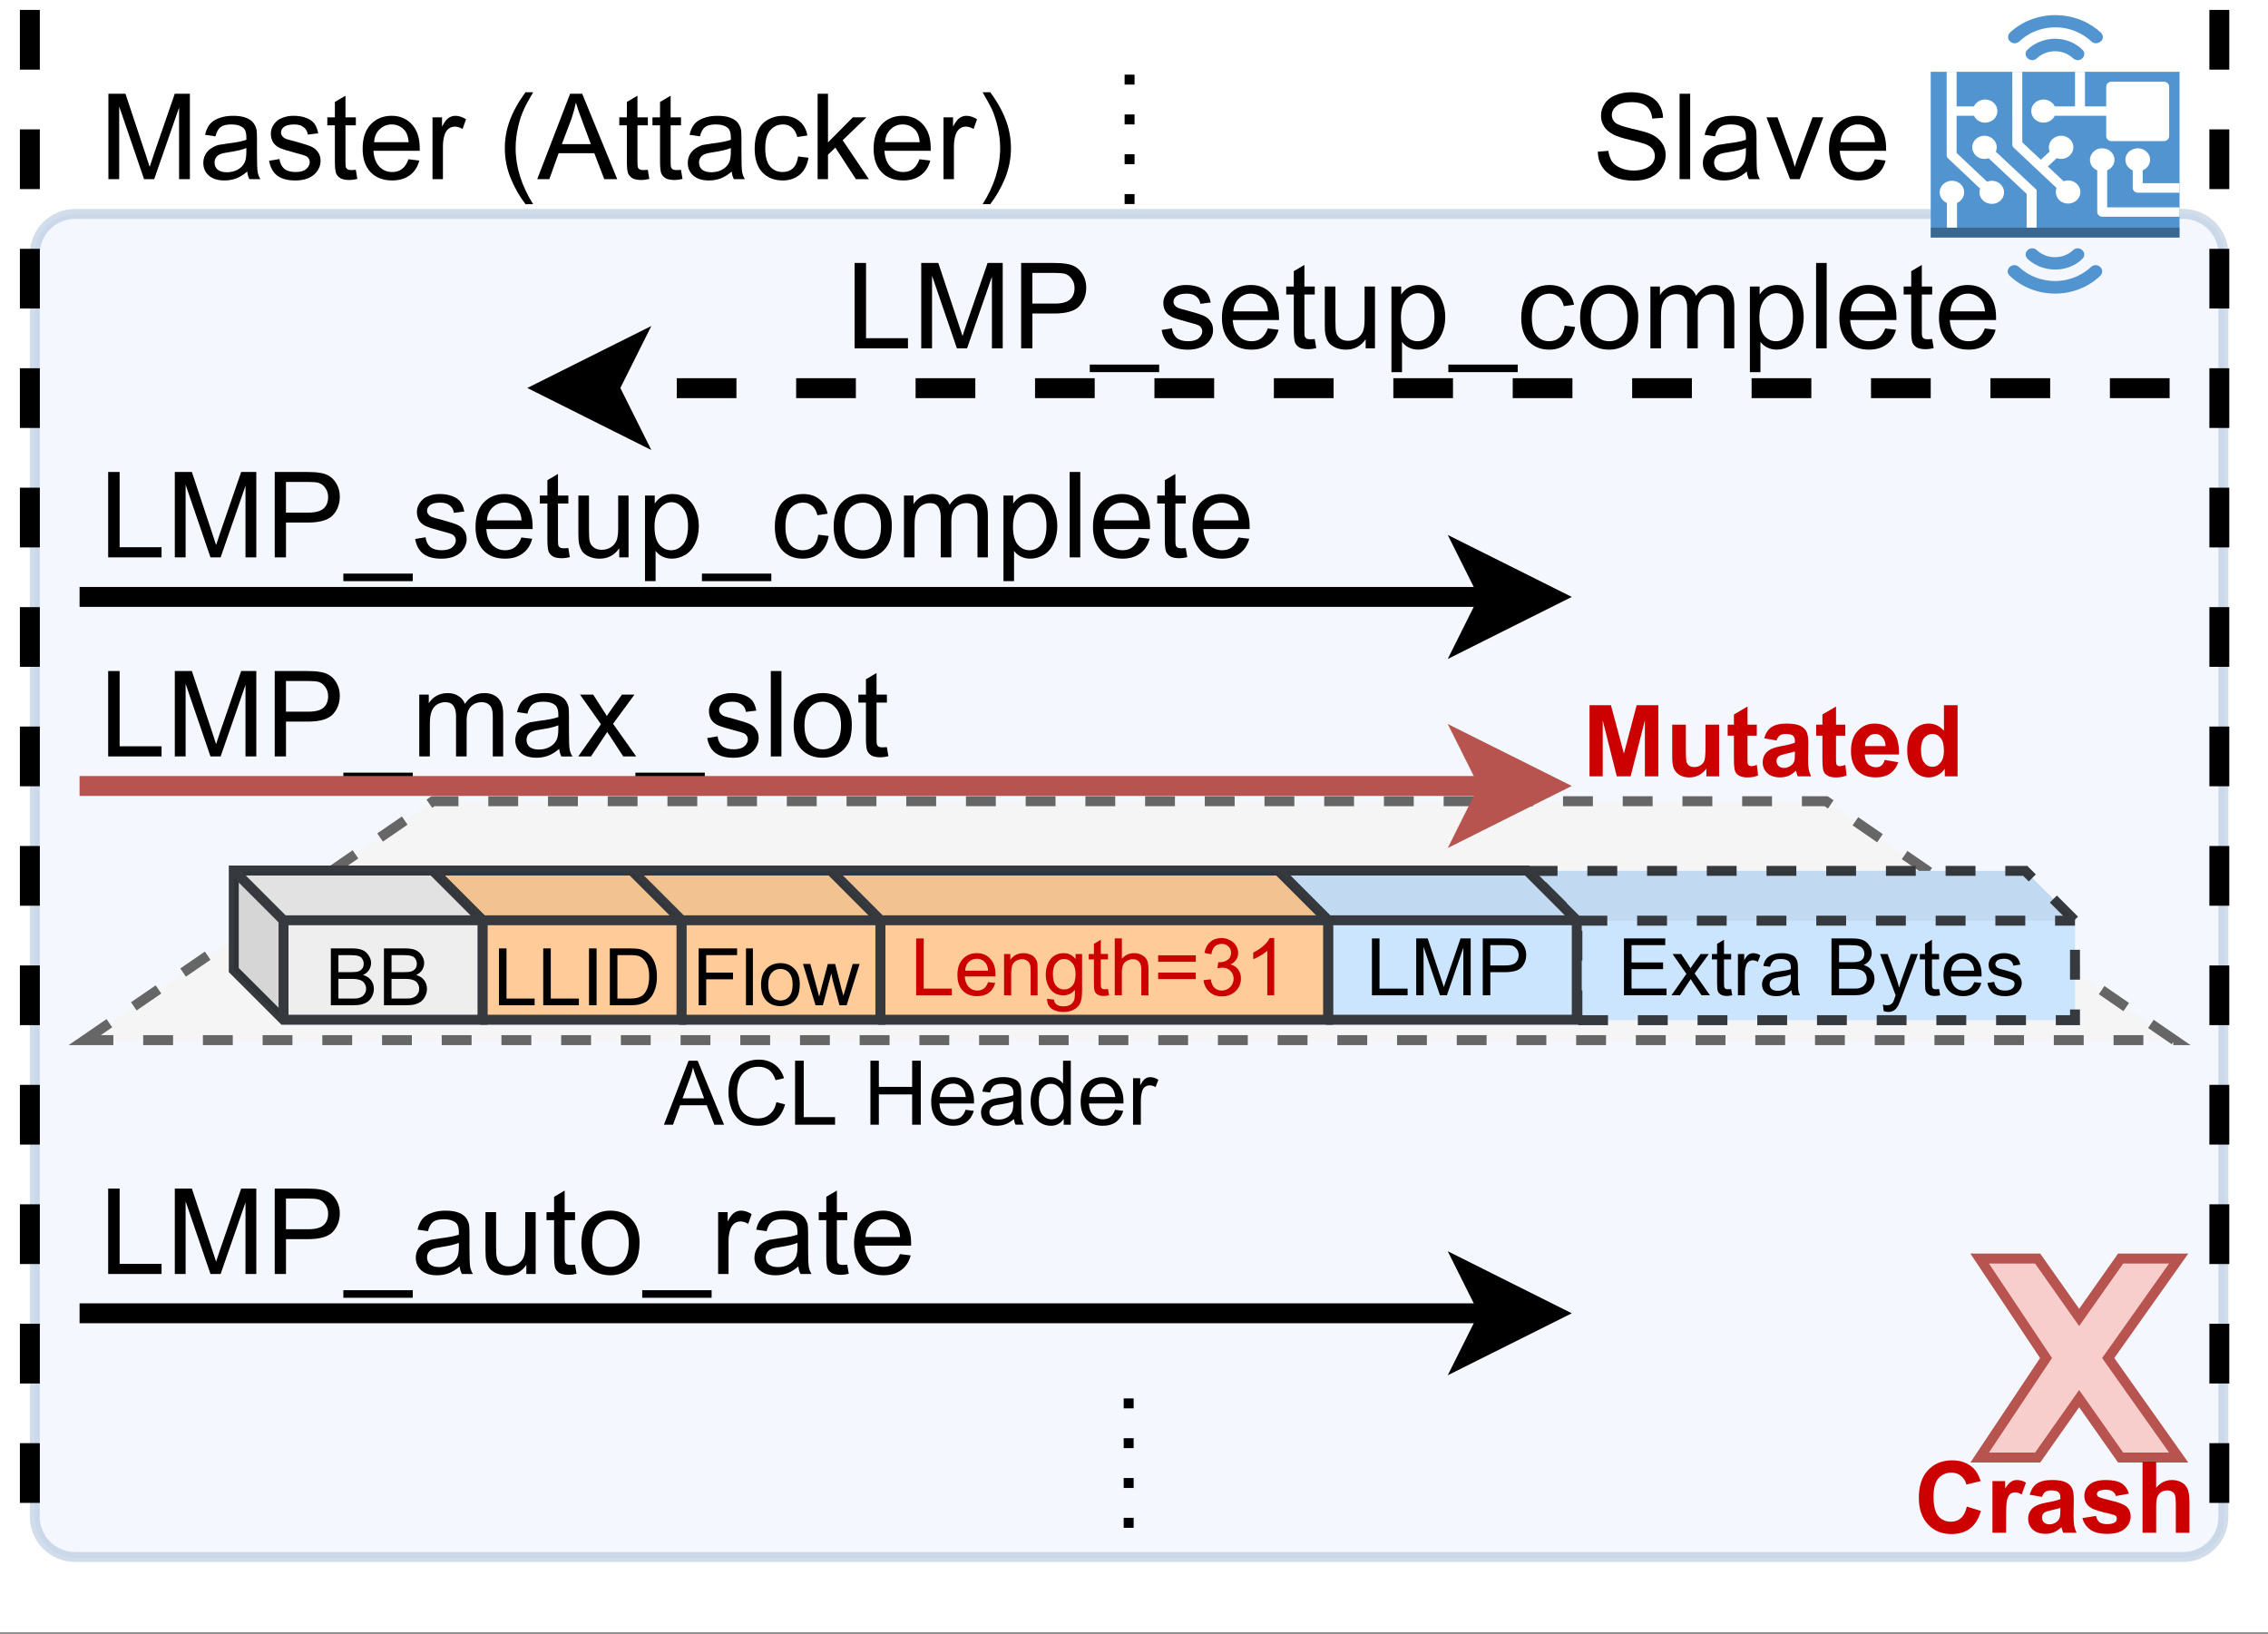 <svg height="118.08pt" viewBox="0 0 163.92 118.08" width="163.92pt" xmlns="http://www.w3.org/2000/svg" xmlns:xlink="http://www.w3.org/1999/xlink"><rect x="0" y="0" width="163.92" height="118.08" fill="#808080" stroke="none"/><clipPath id="a"><path d="m0 0h163.922v117.965h-163.922zm0 0"/></clipPath><clipPath id="b"><path d="m0 11h163.922v105.527h-163.922zm0 0"/></clipPath><clipPath id="c"><path d="m132 80h31.922v36h-31.922zm0 0"/></clipPath><clipPath id="d"><path d="m85 71h48v45.527h-48zm0 0"/></clipPath><symbol id="e" overflow="visible"><path d="m.641 0v-6.172h1.234l1.453 4.375c.133.406.234.711.297.906.07-.219.18-.547.328-.984l1.484-4.297h1.094v6.172h-.781v-5.172l-1.797 5.172h-.734l-1.797-5.25v5.25zm0 0"/></symbol><symbol id="f" overflow="visible"><path d="m3.484-.547c-.281.242-.555.406-.812.5-.262.094-.539.141-.828.141-.492 0-.871-.117-1.141-.359-.262-.238-.391-.539-.391-.906 0-.219.047-.414.141-.594.102-.188.234-.332.391-.438.164-.113.348-.203.547-.266.156-.031.383-.066.688-.109.602-.07 1.051-.16 1.344-.266 0-.102 0-.164 0-.188 0-.312-.07-.531-.203-.656-.199-.176-.492-.266-.875-.266-.355 0-.617.062-.781.188-.168.125-.293.352-.375.672l-.75-.109c.07-.312.18-.562.328-.75.156-.195.379-.348.672-.453.289-.113.629-.172 1.016-.172.383 0 .695.047.938.141.238.094.41.211.516.344.113.137.195.309.25.516.02.125.031.355.031.688v1.016c0 .711.016 1.156.047 1.344s.098.367.203.531h-.797c-.086-.156-.137-.336-.156-.547zm-.062-1.703c-.273.117-.684.215-1.234.297-.312.043-.539.094-.672.156-.125.055-.227.137-.297.25-.062.105-.094.219-.094.344 0 .211.07.383.219.516.156.125.379.188.672.188.289 0 .551-.062.781-.188.227-.125.395-.297.5-.516.082-.176.125-.43.125-.766zm0 0"/></symbol><symbol id="g" overflow="visible"><path d="m.266-1.328.75-.125c.039.305.156.539.344.703.195.156.469.234.812.234.352 0 .613-.07.781-.219.164-.145.25-.312.25-.5 0-.164-.074-.301-.219-.406-.105-.062-.367-.145-.781-.25-.555-.145-.938-.266-1.156-.359-.219-.102-.387-.242-.5-.422-.105-.188-.156-.391-.156-.609 0-.195.047-.379.141-.547.094-.176.219-.32.375-.438.113-.082.27-.156.469-.219.207-.062.426-.094.656-.094.352 0 .66.055.922.156.27.105.469.246.594.422.125.168.211.398.266.688l-.75.094c-.031-.227-.133-.406-.297-.531-.156-.133-.383-.203-.672-.203-.344 0-.594.059-.75.172-.148.117-.219.25-.219.406 0 .105.031.195.094.266.062.086.156.152.281.203.082.031.305.094.672.188.539.148.914.266 1.125.359.219.094.383.23.5.406.125.168.188.383.188.641 0 .25-.078.492-.234.719-.148.219-.359.391-.641.516-.273.113-.586.172-.938.172-.574 0-1.016-.117-1.328-.359-.305-.238-.496-.594-.578-1.062zm0 0"/></symbol><symbol id="h" overflow="visible"><path d="m2.219-.672.109.656c-.211.051-.398.078-.562.078-.281 0-.5-.043-.656-.125-.148-.094-.25-.207-.312-.344-.062-.145-.094-.445-.094-.906v-2.578h-.547v-.578h.547v-1.109l.766-.453v1.562h.75v.578h-.75v2.625c0 .219.008.359.031.422.031.055.07.102.125.141.062.031.148.047.266.047.082 0 .191-.004.328-.016zm0 0"/></symbol><symbol id="i" overflow="visible"><path d="m3.625-1.438.781.094c-.117.461-.344.812-.688 1.062-.336.25-.758.375-1.266.375-.656 0-1.18-.195-1.562-.594-.387-.406-.578-.973-.578-1.703 0-.75.191-1.332.578-1.75.395-.414.898-.625 1.516-.625.594 0 1.078.203 1.453.609.383.406.578.98.578 1.719v.203h-3.344c.031.492.172.871.422 1.141.25.262.562.391.938.391.281 0 .516-.07.703-.219.195-.145.352-.379.469-.703zm-2.484-1.234h2.5c-.031-.375-.125-.656-.281-.844-.25-.289-.57-.438-.953-.438-.344 0-.637.121-.875.359-.242.23-.371.539-.391.922zm0 0"/></symbol><symbol id="j" overflow="visible"><path d="m.562 0v-4.469h.688v.672c.164-.312.32-.52.469-.625.156-.102.32-.156.5-.156.25 0 .504.086.766.25l-.25.703c-.188-.113-.375-.172-.562-.172-.168 0-.32.055-.453.156-.125.105-.219.246-.281.422-.086.262-.125.555-.125.875v2.344zm0 0"/></symbol><symbol id="k" overflow="visible"/><symbol id="l" overflow="visible"><path d="m2.016 1.812c-.418-.531-.773-1.148-1.062-1.844-.293-.707-.438-1.441-.438-2.203 0-.664.109-1.305.328-1.922.25-.707.641-1.414 1.172-2.125h.547c-.344.586-.57 1-.672 1.25-.18.387-.312.793-.406 1.219-.125.523-.188 1.047-.188 1.578 0 1.355.422 2.703 1.266 4.047zm0 0"/></symbol><symbol id="m" overflow="visible"><path d="m-.016 0 2.375-6.172h.875l2.531 6.172h-.938l-.719-1.875h-2.578l-.672 1.875zm1.781-2.531h2.094l-.641-1.719c-.199-.52-.344-.945-.438-1.281-.086.398-.195.793-.328 1.188zm0 0"/></symbol><symbol id="n" overflow="visible"><path d="m3.484-1.641.75.094c-.086.523-.293.93-.625 1.219-.336.281-.746.422-1.234.422-.617 0-1.109-.195-1.484-.594-.367-.395-.547-.969-.547-1.719 0-.477.078-.898.234-1.266.156-.363.395-.633.719-.812.332-.188.691-.281 1.078-.281.488 0 .883.125 1.188.375.312.242.508.59.594 1.047l-.734.109c-.074-.301-.199-.523-.375-.672-.18-.156-.391-.234-.641-.234-.387 0-.699.141-.938.422-.242.273-.359.703-.359 1.297s.113 1.031.344 1.312c.238.273.539.406.906.406.301 0 .551-.086.75-.266.195-.188.32-.473.375-.859zm0 0"/></symbol><symbol id="o" overflow="visible"><path d="m.578 0v-6.172h.75v3.516l1.797-1.812h.984l-1.719 1.656 1.891 2.812h-.938l-1.484-2.281-.531.516v1.766zm0 0"/></symbol><symbol id="p" overflow="visible"><path d="m1.062 1.812h-.547c.844-1.344 1.266-2.691 1.266-4.047 0-.531-.062-1.051-.188-1.562-.094-.426-.227-.832-.391-1.219-.117-.25-.344-.672-.688-1.266h.547c.531.711.922 1.418 1.172 2.125.219.617.328 1.258.328 1.922 0 .762-.148 1.496-.438 2.203-.293.695-.648 1.312-1.062 1.844zm0 0"/></symbol><symbol id="q" overflow="visible"><path d="m.391-1.984.766-.062c.039.305.125.555.25.75.133.199.344.359.625.484s.598.188.953.188c.312 0 .586-.047.828-.141.238-.094.414-.219.531-.375.113-.164.172-.344.172-.531 0-.195-.059-.367-.172-.516-.117-.145-.297-.266-.547-.359-.168-.062-.539-.16-1.109-.297-.562-.133-.961-.266-1.188-.391-.293-.156-.512-.348-.656-.578-.148-.227-.219-.484-.219-.766 0-.312.086-.602.266-.875.176-.27.43-.473.766-.609.344-.145.723-.219 1.141-.219.457 0 .859.074 1.203.219.352.148.625.367.812.656.188.281.285.605.297.969l-.781.062c-.043-.395-.184-.691-.422-.891-.242-.195-.602-.297-1.078-.297-.492 0-.852.094-1.078.281-.23.18-.344.398-.344.656 0 .219.082.402.25.547.156.137.562.281 1.219.438.664.148 1.125.277 1.375.391.352.168.613.383.781.641.176.25.266.539.266.859 0 .336-.094.648-.281.938-.188.293-.461.523-.812.688-.344.156-.742.234-1.188.234-.555 0-1.023-.086-1.406-.25-.375-.164-.672-.41-.891-.734-.211-.32-.32-.691-.328-1.109zm0 0"/></symbol><symbol id="r" overflow="visible"><path d="m.547 0v-6.172h.766v6.172zm0 0"/></symbol><symbol id="s" overflow="visible"><path d="m1.812 0-1.703-4.469h.797l.969 2.672c.102.293.195.594.281.906.062-.238.156-.523.281-.859l1-2.719h.781l-1.703 4.469zm0 0"/></symbol><symbol id="t" overflow="visible"><path d="m.625 0v-6.172h.828v5.438h3.031v.734zm0 0"/></symbol><symbol id="u" overflow="visible"><path d="m.672 0v-6.172h2.328c.406 0 .719.023.938.062.301.043.551.137.75.281.207.148.375.352.5.609.125.25.188.527.188.828 0 .531-.168.98-.5 1.344-.336.355-.938.531-1.812.531h-1.578v2.516zm.812-3.234h1.594c.531 0 .906-.098 1.125-.297.219-.195.328-.473.328-.828 0-.258-.07-.477-.203-.656-.125-.188-.293-.312-.5-.375-.137-.039-.391-.062-.766-.062h-1.578zm0 0"/></symbol><symbol id="v" overflow="visible"><path d="m-.125 1.719v-.547h5.016v.547zm0 0"/></symbol><symbol id="w" overflow="visible"><path d="m3.5 0v-.656c-.344.5-.82.75-1.422.75-.262 0-.508-.047-.734-.141-.23-.102-.402-.227-.516-.375-.105-.156-.184-.348-.234-.578-.031-.145-.047-.379-.047-.703v-2.766h.766v2.484c0 .398.016.664.047.797.039.199.141.355.297.469.156.117.348.172.578.172.227 0 .441-.055.641-.172.195-.125.336-.285.422-.484.082-.195.125-.488.125-.875v-2.391h.75v4.469zm0 0"/></symbol><symbol id="x" overflow="visible"><path d="m.562 1.719v-6.188h.703v.578c.156-.227.336-.398.547-.516.207-.113.457-.172.75-.172.375 0 .707.102 1 .297.289.199.508.48.656.844.156.355.234.746.234 1.172 0 .461-.086.871-.25 1.234-.168.367-.406.648-.719.844-.312.188-.641.281-.984.281-.25 0-.48-.055-.688-.156-.199-.102-.359-.238-.484-.406v2.188zm.688-3.938c0 .586.113 1.016.344 1.297.238.273.523.406.859.406.332 0 .617-.141.859-.422.238-.289.359-.738.359-1.344 0-.562-.121-.984-.359-1.266-.23-.289-.508-.438-.828-.438-.324 0-.609.152-.859.453-.25.305-.375.742-.375 1.312zm0 0"/></symbol><symbol id="y" overflow="visible"><path d="m.281-2.234c0-.832.234-1.445.703-1.844.375-.332.844-.5 1.406-.5.613 0 1.113.203 1.5.609.395.406.594.965.594 1.672 0 .574-.09 1.027-.266 1.359-.18.324-.434.578-.766.766-.324.176-.68.266-1.062.266-.637 0-1.148-.195-1.531-.594-.387-.406-.578-.984-.578-1.734zm.781 0c0 .574.125 1.008.375 1.297.25.281.566.422.953.422.375 0 .688-.141.938-.422.25-.289.375-.734.375-1.328 0-.551-.133-.969-.391-1.25-.25-.289-.559-.438-.922-.438-.387 0-.703.148-.953.438-.25.281-.375.711-.375 1.281zm0 0"/></symbol><symbol id="z" overflow="visible"><path d="m.562 0v-4.469h.688v.625c.133-.219.316-.395.547-.531.238-.133.508-.203.812-.203.32 0 .586.074.797.219.219.137.367.324.453.562.352-.52.816-.781 1.391-.781.438 0 .773.125 1.016.375.238.242.359.621.359 1.141v3.062h-.75v-2.812c0-.301-.027-.52-.078-.656-.043-.133-.133-.242-.266-.328-.125-.082-.277-.125-.453-.125-.312 0-.574.105-.781.312-.211.211-.312.547-.312 1.016v2.594h-.766v-2.906c0-.332-.062-.582-.188-.75-.117-.176-.312-.266-.594-.266-.219 0-.418.059-.594.172-.18.117-.309.281-.391.5-.086.211-.125.516-.125.922v2.328zm0 0"/></symbol><symbol id="A" overflow="visible"><path d="m.062 0 1.641-2.328-1.516-2.141h.953l.672 1.047c.133.199.238.367.312.5.125-.188.238-.352.344-.5l.75-1.047h.906l-1.547 2.109 1.672 2.359h-.938l-.906-1.391-.25-.375-1.172 1.766zm0 0"/></symbol><symbol id="B" overflow="visible"><path d="m3.812-1.891 1.016.312c-.156.562-.418.984-.781 1.266-.355.273-.809.406-1.359.406-.688 0-1.25-.234-1.688-.703s-.656-1.109-.656-1.922c0-.852.219-1.516.656-1.984.445-.477 1.031-.719 1.75-.719.625 0 1.133.188 1.531.562.227.219.406.531.531.938l-1.031.25c-.062-.258-.195-.469-.391-.625-.188-.156-.418-.234-.688-.234-.387 0-.699.137-.938.406-.242.273-.359.715-.359 1.328 0 .656.113 1.125.344 1.406.238.273.547.406.922.406.281 0 .52-.086.719-.266.195-.176.336-.453.422-.828zm0 0"/></symbol><symbol id="C" overflow="visible"><path d="m1.453 0h-.984v-3.734h.922v.531c.156-.25.297-.41.422-.484.125-.082.266-.125.422-.125.227 0 .445.062.656.188l-.312.859c-.168-.102-.32-.156-.453-.156-.148 0-.266.039-.359.109-.094.074-.172.211-.234.406-.055.199-.078.617-.078 1.25zm0 0"/></symbol><symbol id="D" overflow="visible"><path d="m1.25-2.594-.891-.156c.102-.363.273-.629.516-.797.25-.176.613-.266 1.094-.266.438 0 .766.055.984.156.219.105.367.242.453.406.094.156.141.449.141.875l-.016 1.156c0 .324.016.562.047.719s.086.324.172.5h-.969c-.031-.062-.062-.16-.094-.297-.023-.051-.031-.086-.031-.109-.18.168-.359.293-.547.375-.188.07-.391.109-.609.109-.387 0-.695-.102-.922-.312-.219-.207-.328-.469-.328-.781 0-.207.051-.395.156-.562.102-.164.242-.289.422-.375.188-.094.445-.172.781-.234.469-.082.789-.164.969-.25v-.094c0-.188-.047-.32-.141-.406-.094-.082-.273-.125-.531-.125-.18 0-.32.039-.422.109-.094.074-.172.195-.234.359zm1.328.797c-.125.043-.328.094-.609.156-.273.062-.449.121-.531.172-.125.094-.188.211-.188.344 0 .148.047.273.141.375.102.094.238.141.406.141.176 0 .344-.055.5-.172.125-.094.203-.203.234-.328.031-.082.047-.242.047-.484zm0 0"/></symbol><symbol id="E" overflow="visible"><path d="m.172-1.062.984-.156c.039.199.125.352.25.453.133.094.316.141.547.141.258 0 .453-.047.578-.141.082-.062.125-.148.125-.266 0-.07-.023-.133-.062-.188-.055-.039-.164-.082-.328-.125-.805-.176-1.309-.336-1.516-.484-.293-.195-.438-.477-.438-.844 0-.32.125-.594.375-.812.258-.219.656-.328 1.188-.328.508 0 .891.086 1.141.25.25.168.422.414.516.734l-.938.172c-.043-.145-.121-.254-.234-.328-.105-.082-.262-.125-.469-.125-.262 0-.449.039-.562.109-.074.055-.109.121-.109.203 0 .074.031.137.094.188.094.062.398.156.922.281.531.117.898.258 1.109.422.207.18.312.422.312.734 0 .344-.148.641-.438.891-.281.242-.703.359-1.266.359-.512 0-.914-.098-1.203-.297-.293-.207-.484-.488-.578-.844zm0 0"/></symbol><symbol id="F" overflow="visible"><path d="m1.5-5.141v1.891c.312-.375.691-.562 1.141-.562.227 0 .43.043.609.125.188.086.32.195.406.328.094.125.156.273.188.438.039.156.062.402.062.734v2.188h-.984v-1.969c0-.395-.023-.645-.062-.75-.031-.102-.102-.188-.203-.25-.094-.062-.211-.094-.344-.094-.168 0-.32.043-.453.125-.125.086-.219.203-.281.359-.055.156-.078.398-.078.719v1.859h-.984v-5.141zm0 0"/></symbol><symbol id="G" overflow="visible"><path d="m.516 0v-5.141h1.547l.938 3.5.922-3.5h1.562v5.141h-.969v-4.047l-1.031 4.047h-1l-1.016-4.047v4.047zm0 0"/></symbol><symbol id="H" overflow="visible"><path d="m2.969 0v-.562c-.137.199-.312.355-.531.469-.219.113-.453.172-.703.172s-.477-.055-.672-.156c-.199-.113-.344-.27-.438-.469-.086-.195-.125-.473-.125-.828v-2.359h.984v1.719c0 .523.016.844.047.969.039.117.109.211.203.281.094.062.211.094.359.094.164 0 .316-.039.453-.125.133-.094.227-.207.281-.344.051-.145.078-.484.078-1.016v-1.578h.984v3.734zm0 0"/></symbol><symbol id="I" overflow="visible"><path d="m2.219-3.734v.797h-.672v1.5c0 .305.004.48.016.531.02.055.051.094.094.125.051.031.109.047.172.047.094 0 .223-.031.391-.094l.094.766c-.23.094-.492.141-.781.141-.18 0-.34-.027-.484-.078-.148-.062-.258-.141-.328-.234-.062-.094-.105-.223-.125-.391-.023-.113-.031-.344-.031-.688v-1.625h-.453v-.797h.453v-.734l.984-.578v1.312zm0 0"/></symbol><symbol id="J" overflow="visible"><path d="m2.672-1.188.984.172c-.125.355-.324.625-.594.812-.273.188-.617.281-1.031.281-.648 0-1.125-.207-1.438-.625-.242-.344-.359-.77-.359-1.281 0-.625.16-1.109.484-1.453.32-.352.727-.531 1.219-.531.551 0 .988.184 1.312.547.32.367.473.93.453 1.688h-2.469c.008.293.086.523.234.688.156.156.348.234.578.234.156 0 .285-.039.391-.125.102-.082.18-.219.234-.406zm.062-1c-.012-.281-.09-.492-.234-.641-.137-.156-.305-.234-.5-.234-.219 0-.398.078-.531.234-.148.156-.219.371-.219.641zm0 0"/></symbol><symbol id="K" overflow="visible"><path d="m3.938 0h-.922v-.547c-.148.211-.324.367-.531.469-.211.102-.418.156-.625.156-.438 0-.809-.172-1.109-.516-.305-.344-.453-.82-.453-1.438 0-.633.145-1.113.438-1.438.301-.332.676-.5 1.125-.5.414 0 .781.172 1.094.516v-1.844h.984zm-2.641-1.938c0 .398.055.684.172.859.156.262.379.391.672.391.219 0 .406-.098.562-.297.164-.195.25-.484.25-.859 0-.426-.078-.734-.234-.922-.156-.195-.355-.297-.594-.297-.23 0-.43.094-.594.281-.156.188-.234.469-.234.844zm0 0"/></symbol><symbol id="L" overflow="visible"><path d="m.453 0v-4.109h2.984v.484h-2.438v1.25h2.281v.484h-2.281v1.406h2.531v.484zm0 0"/></symbol><symbol id="M" overflow="visible"><path d="m.047 0 1.078-1.547-1-1.438h.625l.469.703c.082.137.148.246.203.328.082-.125.156-.234.219-.328l.516-.703h.594l-1.031 1.406 1.109 1.578h-.609l-.625-.922-.156-.25-.781 1.172zm0 0"/></symbol><symbol id="N" overflow="visible"><path d="m1.484-.453.078.453c-.148.031-.277.047-.391.047-.18 0-.32-.031-.422-.094-.105-.062-.18-.141-.219-.234-.043-.094-.062-.289-.062-.594v-1.719h-.375v-.391h.375v-.734l.5-.297v1.031h.516v.391h-.516v1.75c0 .148.008.242.031.281.02.043.047.074.078.094.039.023.102.031.188.031.051 0 .125-.004.219-.016zm0 0"/></symbol><symbol id="O" overflow="visible"><path d="m.375 0v-2.984h.453v.453c.113-.207.219-.344.312-.406.102-.07.211-.109.328-.109.176 0 .352.055.531.156l-.188.469c-.117-.07-.234-.109-.359-.109-.117 0-.219.039-.312.109-.086.062-.141.152-.172.266-.062.188-.094.387-.094.594v1.562zm0 0"/></symbol><symbol id="P" overflow="visible"><path d="m2.328-.375c-.188.168-.371.281-.547.344-.168.062-.352.094-.547.094-.336 0-.59-.078-.766-.234-.18-.156-.266-.359-.266-.609 0-.145.031-.281.094-.406.07-.125.16-.223.266-.297.113-.07.238-.125.375-.156.094-.031.238-.055.438-.078.414-.051.719-.109.906-.172 0-.07 0-.117 0-.141 0-.195-.047-.336-.141-.422-.125-.113-.32-.172-.578-.172-.242 0-.418.043-.531.125-.105.086-.188.23-.25.438l-.484-.062c.039-.219.113-.391.219-.516.102-.133.25-.234.438-.297.195-.07.426-.109.688-.109.25 0 .453.031.609.094.164.055.285.125.359.219.07.094.125.211.156.344.02.086.031.242.031.469v.672c0 .469.008.766.031.891.02.125.062.246.125.359h-.531c-.055-.102-.086-.227-.094-.375zm-.047-1.125c-.188.074-.465.137-.828.188-.211.031-.355.07-.438.109-.086.043-.152.102-.203.172-.043.062-.062.141-.062.234 0 .137.047.25.141.344.102.086.254.125.453.125.195 0 .367-.039.516-.125.156-.082.27-.203.344-.359.051-.113.078-.281.078-.5zm0 0"/></symbol><symbol id="Q" overflow="visible"/><symbol id="R" overflow="visible"><path d="m.422 0v-4.109h1.547c.312 0 .562.043.75.125.188.086.332.215.438.391.113.168.172.344.172.531 0 .18-.047.344-.141.5s-.242.281-.438.375c.25.074.441.199.578.375.133.18.203.387.203.625 0 .188-.043.367-.125.531-.086.168-.188.297-.312.391-.117.086-.262.152-.438.203-.18.043-.402.062-.672.062zm.547-2.391h.891c.238 0 .41-.016.516-.047.133-.039.238-.109.312-.203.07-.094.109-.211.109-.359 0-.133-.039-.254-.109-.359-.062-.102-.156-.172-.281-.203-.117-.039-.324-.062-.625-.062h-.812zm0 1.906h1.016c.176 0 .301-.004.375-.016.125-.031.227-.07.312-.125.082-.051.148-.125.203-.219.062-.102.094-.219.094-.344 0-.156-.043-.289-.125-.406-.074-.113-.184-.191-.328-.234-.137-.051-.336-.078-.594-.078h-.953zm0 0"/></symbol><symbol id="S" overflow="visible"><path d="m.359 1.141-.062-.469c.113.031.211.047.297.047.113 0 .203-.023.266-.062.062-.031.117-.086.172-.156.031-.055.078-.18.141-.375.008-.023.023-.062.047-.125l-1.125-2.984h.547l.625 1.734c.07.219.141.449.203.688.062-.227.133-.457.219-.688l.625-1.734h.516l-1.141 3.031c-.125.332-.219.562-.281.688-.094.164-.199.285-.312.359-.117.07-.25.109-.406.109-.105 0-.215-.023-.328-.062zm0 0"/></symbol><symbol id="T" overflow="visible"><path d="m2.422-.953.516.062c-.086.305-.234.539-.453.703-.219.168-.508.25-.859.25-.43 0-.773-.129-1.031-.391-.262-.27-.391-.648-.391-1.141 0-.5.129-.883.391-1.156.258-.281.598-.422 1.016-.422.395 0 .719.137.969.406.25.273.375.652.375 1.141v.141h-2.219c.02.324.113.574.281.75.164.18.375.266.625.266.176 0 .332-.047.469-.141.133-.102.238-.258.312-.469zm-1.656-.828h1.656c-.023-.25-.086-.438-.188-.562-.156-.195-.367-.297-.625-.297-.23 0-.43.078-.594.234-.156.156-.242.367-.25.625zm0 0"/></symbol><symbol id="U" overflow="visible"><path d="m.172-.891.5-.078c.031.199.109.355.234.469.133.105.316.156.547.156.227 0 .398-.047.516-.141.113-.094.172-.207.172-.344 0-.113-.055-.203-.156-.266-.074-.039-.246-.098-.516-.172-.375-.094-.637-.172-.781-.234-.137-.07-.242-.164-.312-.281-.074-.125-.109-.258-.109-.406 0-.133.023-.258.078-.375.062-.113.145-.207.25-.281.082-.051.191-.098.328-.141.133-.039.281-.062.438-.062.227 0 .43.039.609.109.176.062.305.152.391.266.094.117.156.266.188.453l-.5.078c-.023-.156-.09-.273-.203-.359-.105-.094-.258-.141-.453-.141-.23 0-.398.043-.5.125-.094.074-.141.164-.141.266 0 .062.02.121.062.172.039.062.102.109.188.141.051.023.203.062.453.125.352.094.598.172.734.234.145.062.258.152.344.266.082.117.125.262.125.438 0 .168-.055.328-.156.484-.094.148-.234.262-.422.344-.188.07-.398.109-.625.109-.387 0-.684-.078-.891-.234-.199-.164-.328-.406-.391-.719zm0 0"/></symbol><symbol id="V" overflow="visible"><path d="m.422 0v-4.109h.547v3.625h2.031v.484zm0 0"/></symbol><symbol id="W" overflow="visible"><path d="m.422 0v-4.109h.828l.969 2.906c.094.273.16.477.203.609.039-.145.113-.363.219-.656l.984-2.859h.734v4.109h-.531v-3.438l-1.188 3.438h-.5l-1.188-3.5v3.5zm0 0"/></symbol><symbol id="X" overflow="visible"><path d="m.438 0v-4.109h1.562c.27 0 .477.012.625.031.195.031.363.094.5.188.133.094.242.23.328.406.082.168.125.355.125.562 0 .344-.109.641-.328.891-.219.242-.621.359-1.203.359h-1.062v1.672zm.547-2.156h1.062c.352 0 .602-.062.75-.188.156-.133.234-.32.234-.562 0-.176-.047-.32-.141-.438-.086-.125-.199-.207-.344-.25-.094-.02-.262-.031-.5-.031h-1.062zm0 0"/></symbol><symbol id="Y" overflow="visible"><path d="m.375 0v-2.984h.453v.422c.219-.32.535-.484.953-.484.176 0 .336.031.484.094.156.062.27.148.344.25.082.105.141.23.172.375.008.094.016.262.016.5v1.828h-.5v-1.812c0-.207-.023-.359-.062-.453-.043-.102-.117-.188-.219-.25-.094-.062-.211-.094-.344-.094-.211 0-.391.07-.547.203-.156.137-.234.398-.234.781v1.625zm0 0"/></symbol><symbol id="Z" overflow="visible"><path d="m.281.25.5.062c.02.156.078.27.172.344.125.094.297.141.516.141.227 0 .406-.047.531-.141.133-.094.223-.227.266-.391.02-.105.031-.32.031-.656-.219.262-.496.391-.828.391-.406 0-.727-.145-.953-.438-.219-.301-.328-.656-.328-1.062 0-.289.051-.555.156-.797.102-.238.25-.422.438-.547.195-.133.43-.203.703-.203.344 0 .629.141.859.422v-.359h.469v2.578c0 .469-.047.797-.141.984-.094.195-.246.348-.453.453-.199.113-.449.172-.75.172-.355 0-.641-.078-.859-.234s-.328-.398-.328-.719zm.422-1.797c0 .398.078.684.234.859.156.18.348.266.578.266.238 0 .438-.086.594-.266.156-.176.234-.457.234-.844 0-.363-.086-.633-.25-.812-.156-.188-.352-.281-.578-.281-.23 0-.422.094-.578.281-.156.18-.234.445-.234.797zm0 0"/></symbol><symbol id="aa" overflow="visible"><path d="m.375 0v-4.109h.516v1.469c.227-.27.523-.406.891-.406.219 0 .406.047.562.141.164.086.285.203.359.359.07.148.109.367.109.656v1.891h-.516v-1.891c0-.25-.059-.43-.172-.547-.105-.113-.258-.172-.453-.172-.148 0-.289.043-.422.125-.137.074-.23.18-.281.312-.055.125-.078.309-.078.547v1.625zm0 0"/></symbol><symbol id="ab" overflow="visible"><path d="m3.031-2.422h-2.719v-.469h2.719zm0 1.25h-2.719v-.469h2.719zm0 0"/></symbol><symbol id="ac" overflow="visible"><path d="m.234-1.094.516-.062c.051.293.145.5.281.625.145.125.316.188.516.188.238 0 .441-.082.609-.25.164-.164.25-.367.25-.609 0-.227-.078-.414-.234-.562-.148-.156-.34-.234-.578-.234-.094 0-.215.016-.359.047l.062-.438h.078c.219 0 .41-.051.578-.156.176-.113.266-.289.266-.531 0-.188-.062-.336-.188-.453-.125-.125-.289-.188-.484-.188-.199 0-.367.062-.5.188-.125.125-.211.312-.25.562l-.5-.094c.062-.344.203-.609.422-.797s.488-.281.812-.281c.219 0 .422.055.609.156.195.094.344.227.438.391.102.168.156.344.156.531 0 .18-.047.34-.141.484-.094.148-.234.262-.422.344.238.062.426.184.562.359.133.18.203.398.203.656 0 .367-.133.672-.391.922-.262.25-.594.375-1 .375-.355 0-.652-.109-.891-.328-.242-.219-.383-.5-.422-.844zm0 0"/></symbol><symbol id="ad" overflow="visible"><path d="m2.141 0h-.5v-3.219c-.125.117-.289.23-.484.344-.199.117-.375.203-.531.266v-.484c.281-.133.523-.297.734-.484.219-.188.367-.375.453-.562h.328zm0 0"/></symbol><symbol id="ae" overflow="visible"><path d="m.469 0v-4.109h2.781v.484h-2.234v1.266h1.938v.484h-1.938v1.875zm0 0"/></symbol><symbol id="af" overflow="visible"><path d="m.375 0v-4.109h.5v4.109zm0 0"/></symbol><symbol id="ag" overflow="visible"><path d="m.188-1.484c0-.551.156-.961.469-1.234.25-.219.562-.328.938-.328.406 0 .738.137 1 .406.258.262.391.633.391 1.109 0 .387-.059.688-.172.906-.117.219-.281.391-.5.516-.219.113-.461.172-.719.172-.418 0-.758-.129-1.016-.391-.262-.27-.391-.656-.391-1.156zm.516 0c0 .375.082.664.25.859.164.188.379.281.641.281.25 0 .457-.094.625-.281.164-.195.25-.488.25-.875 0-.375-.086-.656-.25-.844-.168-.188-.375-.281-.625-.281-.262 0-.477.094-.641.281-.168.188-.25.477-.25.859zm0 0"/></symbol><symbol id="ah" overflow="visible"><path d="m.922 0-.906-2.984h.531l.469 1.719.172.641c.008-.031.062-.234.156-.609l.469-1.75h.531l.438 1.734.156.562.172-.578.5-1.719h.5l-.938 2.984h-.516l-.484-1.781-.109-.516-.609 2.297zm0 0"/></symbol><symbol id="ai" overflow="visible"><path d="m.531 0v-4.109h.547v4.109zm0 0"/></symbol><symbol id="aj" overflow="visible"><path d="m.438 0v-4.109h1.422c.32 0 .566.016.734.047.238.062.441.164.609.297.219.188.379.43.484.719.102.281.156.605.156.969 0 .312-.039.59-.109.828-.074.242-.168.445-.281.609-.117.156-.242.281-.375.375-.137.086-.305.152-.5.203-.188.043-.406.062-.656.062zm.547-.484h.875c.281 0 .492-.023.641-.078.156-.051.281-.125.375-.219.125-.125.223-.297.297-.516.07-.219.109-.484.109-.797 0-.426-.074-.754-.219-.984-.137-.227-.305-.383-.5-.469-.148-.051-.383-.078-.703-.078h-.875zm0 0"/></symbol><symbol id="ak" overflow="visible"><path d="m-.016 0 1.781-4.625h.656l1.906 4.625h-.703l-.547-1.406h-1.922l-.516 1.406zm1.344-1.906h1.562l-.484-1.281c-.148-.383-.258-.703-.328-.953-.055.293-.137.586-.25.875zm0 0"/></symbol><symbol id="al" overflow="visible"><path d="m3.797-1.625.625.156c-.137.5-.371.887-.703 1.156-.336.262-.742.391-1.219.391-.5 0-.906-.098-1.219-.297-.312-.207-.555-.504-.719-.891-.156-.383-.234-.797-.234-1.234 0-.488.086-.91.266-1.266.188-.363.445-.633.781-.812.344-.188.723-.281 1.141-.281.457 0 .844.121 1.156.359.32.23.547.559.672.984l-.609.141c-.105-.332-.262-.578-.469-.734-.211-.156-.465-.234-.766-.234-.355 0-.652.09-.891.266-.242.168-.414.398-.516.688-.094.281-.141.574-.141.875 0 .398.055.746.172 1.047.113.293.289.512.531.656.25.137.516.203.797.203.344 0 .629-.098.859-.297.238-.195.398-.488.484-.875zm0 0"/></symbol><symbol id="am" overflow="visible"><path d="m.469 0v-4.625h.625v4.078h2.266v.547zm0 0"/></symbol><symbol id="an" overflow="visible"/><symbol id="ao" overflow="visible"><path d="m.516 0v-4.625h.609v1.891h2.406v-1.891h.625v4.625h-.625v-2.188h-2.406v2.188zm0 0"/></symbol><symbol id="ap" overflow="visible"><path d="m2.719-1.078.594.078c-.094.336-.266.602-.516.797-.25.188-.574.281-.969.281-.492 0-.883-.148-1.172-.453-.281-.301-.422-.727-.422-1.281 0-.562.145-1 .438-1.312.289-.312.664-.469 1.125-.469.445 0 .812.156 1.094.469.289.305.438.73.438 1.281v.156h-2.5c.02.367.125.648.312.844.188.199.422.297.703.297.207 0 .383-.051.531-.156.145-.113.258-.289.344-.531zm-1.859-.922h1.875c-.031-.281-.105-.492-.219-.641-.18-.219-.414-.328-.703-.328-.262 0-.48.09-.656.266-.18.18-.277.414-.297.703zm0 0"/></symbol><symbol id="aq" overflow="visible"><path d="m2.609-.406c-.211.18-.414.305-.609.375-.188.07-.398.109-.625.109-.367 0-.648-.086-.844-.266-.199-.188-.297-.422-.297-.703 0-.156.035-.301.109-.438.07-.133.172-.242.297-.328.125-.082.258-.145.406-.188.113-.031.281-.062.5-.094.469-.051.805-.113 1.016-.188.008-.082.016-.133.016-.156 0-.227-.059-.391-.172-.484-.148-.125-.359-.188-.641-.188-.273 0-.469.047-.594.141s-.219.258-.281.484l-.562-.062c.051-.238.133-.43.25-.578.113-.145.281-.258.5-.344.219-.082.473-.125.766-.125.289 0 .523.039.703.109.176.062.305.148.391.25.082.105.141.234.172.391.02.094.031.273.031.531v.75c0 .531.008.871.031 1.016.031.137.082.266.156.391h-.594c-.062-.113-.105-.25-.125-.406zm-.047-1.281c-.199.086-.508.156-.922.219-.242.031-.406.07-.5.109-.094.043-.168.105-.219.188-.055.086-.078.172-.078.266 0 .156.055.289.172.391.113.094.281.141.5.141s.41-.047.578-.141c.176-.094.301-.223.375-.391.062-.125.094-.312.094-.562zm0 0"/></symbol><symbol id="ar" overflow="visible"><path d="m2.609 0v-.422c-.219.336-.531.5-.938.5-.273 0-.523-.074-.75-.219-.219-.145-.391-.348-.516-.609-.125-.27-.188-.578-.188-.922 0-.332.055-.633.172-.906.113-.281.281-.492.5-.641.219-.145.469-.219.75-.219.195 0 .375.047.531.141.164.086.297.195.391.328v-1.656h.562v4.625zm-1.797-1.672c0 .43.086.75.266.969.176.211.391.312.641.312s.457-.098.625-.297c.176-.207.266-.52.266-.938 0-.457-.09-.789-.266-1-.18-.219-.398-.328-.656-.328-.25 0-.461.105-.625.312-.168.199-.25.523-.25.969zm0 0"/></symbol><symbol id="as" overflow="visible"><path d="m.422 0v-3.359h.516v.516c.125-.238.238-.395.344-.469.113-.082.238-.125.375-.125.195 0 .395.062.594.188l-.203.531c-.137-.082-.277-.125-.422-.125-.125 0-.242.039-.344.109-.094.074-.164.18-.203.312-.062.211-.094.434-.094.672v1.75zm0 0"/></symbol><g clip-path="url(#a)"><path d="m0 0h164v117.965h-164zm0 0" fill="#fff"/></g><path d="m5.43 15.465h152.422c.383 0 .758.074 1.113.223.355.148.672.359.945.629.273.273.484.59.633.945.145.359.219.73.219 1.117v91.277c0 .387-.074.758-.219 1.117-.148.355-.359.672-.633.945-.273.27-.59.48-.945.629-.355.148-.73.223-1.113.223h-152.422c-.387 0-.758-.074-1.113-.223-.359-.148-.672-.359-.945-.629-.273-.273-.484-.59-.633-.945-.148-.359-.223-.73-.223-1.117v-91.277c0-.387.074-.758.223-1.117.148-.355.359-.672.633-.945.273-.27.586-.48.945-.629.355-.148.727-.223 1.113-.223zm0 0" fill="#dae8fc" fill-opacity=".302"/><g clip-path="url(#b)"><path d="m7.049 21h211.904c.532 0 1.054.103 1.548.31.494.206.934.5 1.314.874.38.38.673.82.88 1.314.201.5.304 1.016.304 1.553v126.898c0 .538-.103 1.054-.304 1.553-.206.494-.5.934-.88 1.314-.38.375-.82.668-1.314.874-.494.206-1.016.31-1.548.31h-211.904c-.538 0-1.054-.103-1.548-.31-.5-.206-.934-.5-1.314-.874-.38-.38-.673-.82-.88-1.314-.206-.5-.31-1.016-.31-1.553v-126.898c0-.538.103-1.054.31-1.553.206-.494.5-.934.88-1.314.38-.375.815-.668 1.314-.874.494-.206 1.01-.31 1.548-.31zm0 0" fill="none" stroke="#6c8ebf" stroke-opacity=".302" transform="matrix(.719 0 0 .719 .36 .36)"/></g><path d="m145.961 2.984c-.203.188-.52.215-.742-.051-.156-.207-.078-.453.051-.574.777-.75 2.008-1.281 3.301-1.266 1.504.02 2.582.625 3.281 1.273.215.223.152.504-.035.641-.223.164-.496.164-.691-.039-.633-.582-1.512-.969-2.477-.992-.906-.02-1.883.254-2.688 1.008zm1.234 1.246c-.207.18-.508.148-.688-.059-.125-.145-.168-.387.02-.574.496-.496 1.258-.801 2.016-.801.832.016 1.539.348 2.012.844.16.215.09.438-.062.582-.129.145-.445.199-.676-.023-.324-.301-.777-.496-1.281-.496-.512 0-.992.188-1.34.527zm10.332 12.938h-17.984v-11.98h17.984zm-7 .945c.164.18.137.402.016.547-.512.559-1.305.82-1.98.82-.781 0-1.504-.281-2.027-.777-.172-.176-.199-.441.035-.648.203-.164.461-.137.633.016.305.285.77.523 1.348.516.625-.012 1.043-.281 1.336-.555.121-.094.418-.172.641.082zm1.297 1.789c-.801.801-2 1.316-3.273 1.316-1.211 0-2.41-.426-3.332-1.324-.109-.113-.207-.379.051-.617.203-.164.48-.16.668.035.684.625 1.57.992 2.613 1 1.199-.02 2.043-.523 2.574-1.016.156-.141.426-.215.668-.004.16.156.211.402.031.609zm0 0" fill="#5294cf"/><path d="m139.543 16.449h17.984v.719h-17.984zm0 0" fill-opacity=".302"/><path d="m157.527 13.926h-3.031c-.18 0-.352-.16-.352-.344v-1.27c-.199-.078-.531-.328-.531-.77 0-.453.387-.824.914-.824.395 0 .871.309.871.824 0 .348-.219.633-.535.77v.93h2.664zm-5.598 1.734c-.172 0-.352-.152-.352-.34v-3.008c-.172-.07-.504-.285-.527-.746-.012-.344.289-.871.922-.848.488.02.848.387.855.824-.008.348-.215.641-.531.766v2.676h5.23v.676zm-1.238-10.473v2.5h1.535v-1.414c0-.195.148-.367.387-.367h3.777c.238 0 .387.172.387.359v3.582c0 .152-.148.352-.379.352h-3.793c-.199 0-.379-.152-.379-.359v-1.473h-3.719c-.125.266-.418.496-.812.496-.5 0-.887-.375-.887-.844 0-.43.367-.828.906-.828.324 0 .66.203.793.496h1.465v-2.5zm-5.25 0h.719v5.098l1.34 1.258.641-.594c-.094-.23-.102-.586.18-.879.395-.367.906-.297 1.18-.094.445.324.453.891.121 1.23-.293.309-.711.324-.973.223l-.637.598 1.133 1.07c.289-.102.664-.078.945.18.445.434.273.988-.035 1.23-.41.324-.965.246-1.27-.094-.148-.18-.277-.48-.148-.828l-3.109-2.926c-.055-.051-.086-.137-.086-.238zm-4.746 0h.719v2.5h1.25c.16-.32.492-.496.809-.496.504 0 .891.383.891.836 0 .418-.34.836-.914.836-.246 0-.609-.137-.785-.496h-1.25v2.688l2.199 2.074c.434-.176 1.023 0 1.195.547.16.574-.293 1.086-.891 1.055-.324-.008-.699-.207-.82-.609-.043-.168-.035-.348.016-.492l-2.316-2.184c-.059-.051-.102-.125-.102-.262zm5.781 11.262v-2.438l-2.746-2.574c-.418.137-.82-.023-1.023-.305-.285-.387-.199-.906.23-1.184.402-.246.902-.145 1.176.172.266.309.223.652.133.84l2.949 2.758v2.73zm-5.762 0v-1.781c-.234-.094-.523-.375-.523-.758 0-.539.469-.848.879-.848.488 0 .891.352.891.836 0 .32-.195.625-.52.77v1.781zm0 0" fill="#fff"/><g><use x="7.193" xlink:href="#e" y="12.947"/><use x="14.383" xlink:href="#f" y="12.947"/><use x="19.184" xlink:href="#g" y="12.947"/><use x="23.499" xlink:href="#h" y="12.947"/><use x="25.898" xlink:href="#i" y="12.947"/><use x="30.698" xlink:href="#j" y="12.947"/><use x="33.572" xlink:href="#k" y="12.947"/><use x="35.971" xlink:href="#l" y="12.947"/><use x="38.845" xlink:href="#m" y="12.947"/><use x="44.602" xlink:href="#h" y="12.947"/><use x="47" xlink:href="#h" y="12.947"/><use x="49.398" xlink:href="#f" y="12.947"/><use x="54.199" xlink:href="#n" y="12.947"/><use x="58.515" xlink:href="#o" y="12.947"/><use x="62.83" xlink:href="#i" y="12.947"/><use x="67.631" xlink:href="#j" y="12.947"/><use x="70.505" xlink:href="#p" y="12.947"/></g><path d="m1.438 108.613v-4.316h1.441v4.316m-1.441-8.629v-4.316h1.441v4.316m-1.441-8.633v-4.316h1.441v4.316m-1.441-8.633v-4.316h1.441v4.316m-1.441-8.633v-4.312h1.441v4.312m-1.441-8.629v-4.316h1.441v4.316m-1.441-8.633v-4.316h1.441v4.316m-1.441-8.633v-4.312h1.441v4.312m-1.441-8.629v-4.316h1.441v4.316m-1.441-8.633v-4.316h1.441v4.316m-1.441-8.633v-4.312h1.441v4.312m-1.441-8.629v-4.316h1.441v4.316m-1.441-8.633v-4.316h1.441v4.316"/><path d="m159.684 108.613v-4.316h1.438v4.316m-1.438-8.629v-4.316h1.438v4.316m-1.438-8.633v-4.316h1.438v4.316m-1.438-8.633v-4.316h1.438v4.316m-1.438-8.633v-4.312h1.438v4.312m-1.438-8.629v-4.316h1.438v4.316m-1.438-8.633v-4.316h1.438v4.316m-1.438-8.633v-4.312h1.438v4.312m-1.438-8.629v-4.316h1.438v4.316m-1.438-8.633v-4.316h1.438v4.316m-1.438-8.633v-4.312h1.438v4.312m-1.438-8.629v-4.316h1.438v4.316m-1.438-8.633v-4.316h1.438v4.316"/><g><use x="115.088" xlink:href="#q" y="12.947"/><use x="120.845" xlink:href="#r" y="12.947"/><use x="122.763" xlink:href="#f" y="12.947"/><use x="127.563" xlink:href="#s" y="12.947"/><use x="131.879" xlink:href="#i" y="12.947"/></g><path d="m156.809 28.773h-4.316v-1.441h4.316m-8.633 1.441h-4.316v-1.441h4.316m-8.633 1.441h-4.316v-1.441h4.316m-8.629 1.441h-4.316v-1.441h4.316m-8.633 1.441h-4.316v-1.441h4.316m-8.633 1.441h-4.316v-1.441h4.316m-8.633 1.441h-4.312v-1.441h4.312m-8.629 1.441h-4.316v-1.441h4.316m-8.633 1.441h-4.316v-1.441h4.316m-8.633 1.441h-4.312v-1.441h4.312m-8.629 1.441h-4.316v-1.441h4.316m-8.633 1.441h-4.316v-1.441h4.316m-8.633 1.441h-4.312v-1.441h4.312m-8.629 1.441h-.547v-1.441h.547"/><path d="m55.24 38.997 7.999-3.997-1.998 3.997 1.998 4.002zm0 0" stroke="#000" stroke-miterlimit="10" stroke-width="2" transform="scale(.719)"/><g><use x="61.14" xlink:href="#t" y="25.175"/><use x="65.941" xlink:href="#e" y="25.175"/><use x="73.131" xlink:href="#u" y="25.175"/><use x="78.888" xlink:href="#v" y="25.175"/><use x="83.689" xlink:href="#g" y="25.175"/><use x="88.004" xlink:href="#i" y="25.175"/><use x="92.805" xlink:href="#h" y="25.175"/><use x="95.203" xlink:href="#w" y="25.175"/><use x="100.004" xlink:href="#x" y="25.175"/><use x="104.804" xlink:href="#v" y="25.175"/><use x="109.604" xlink:href="#n" y="25.175"/><use x="113.92" xlink:href="#y" y="25.175"/><use x="118.721" xlink:href="#z" y="25.175"/><use x="125.911" xlink:href="#x" y="25.175"/><use x="130.711" xlink:href="#r" y="25.175"/><use x="132.629" xlink:href="#i" y="25.175"/><use x="137.429" xlink:href="#h" y="25.175"/><use x="139.828" xlink:href="#i" y="25.175"/></g><path d="m81.281 14.746v-.719h.719v.719m-.719-2.879v-.719h.719v.719m-.719-2.875v-.719h.719v.719m-.719-2.879v-.719h.719v.719"/><g><use x="7.193" xlink:href="#t" y="54.667"/><use x="11.993" xlink:href="#e" y="54.667"/><use x="19.184" xlink:href="#u" y="54.667"/><use x="24.941" xlink:href="#v" y="54.667"/><use x="29.741" xlink:href="#z" y="54.667"/><use x="36.931" xlink:href="#f" y="54.667"/><use x="41.732" xlink:href="#A" y="54.667"/><use x="46.048" xlink:href="#v" y="54.667"/><use x="50.848" xlink:href="#g" y="54.667"/><use x="55.164" xlink:href="#r" y="54.667"/><use x="57.082" xlink:href="#y" y="54.667"/><use x="61.882" xlink:href="#h" y="54.667"/></g><path d="m6.113 75.168 25.176-17.266h100.703l25.176 17.266zm0 0" fill="#f5f5f5"/><path d="m9.469 72.43 1.781-1.219.406.59-1.781 1.223zm3.562-2.441 1.777-1.219.406.594-1.777 1.219zm3.559-2.441 1.777-1.219.406.594-1.777 1.219zm3.559-2.441 1.781-1.219.406.594-1.781 1.219zm3.559-2.438 1.781-1.223.406.594-1.781 1.219zm3.559-2.441 1.781-1.223.406.594-1.781 1.223zm3.559-2.441.355-.242h1.953v.719h-1.844v-.359l.203.297-.258.18zm4.465-.242h2.16v.719h-2.16zm4.316 0h2.16v.719h-2.16zm4.316 0h2.156v.719h-2.156zm4.316 0h2.156v.719h-2.156zm4.316 0h2.156v.719h-2.156zm4.312 0h2.16v.719h-2.16zm4.316 0h2.16v.719h-2.16zm4.316 0h2.16v.719h-2.16zm4.316 0h2.156v.719h-2.156zm4.316 0h2.156v.719h-2.156zm4.316 0h2.156v.719h-2.156zm4.316 0h2.156v.719h-2.156zm4.312 0h2.16v.719h-2.16zm4.316 0h2.16v.719h-2.16zm4.316 0h2.156v.719h-2.156zm4.316 0h2.156v.719h-2.156zm4.316 0h2.156v.719h-2.156zm4.316 0h2.156v.719h-2.156zm4.312 0h2.16v.719h-2.16zm4.316 0h2.16v.719h-2.16zm4.316 0h2.16v.719h-2.16zm4.316 0h2.156v.719h-2.156zm4.316 0h1.863l.426.293-.406.594-.332-.23.203-.297v.359h-1.754zm4.07 1.512 1.777 1.223-.406.594-1.777-1.223zm3.559 2.441 1.781 1.223-.41.59-1.777-1.219zm3.559 2.441 1.781 1.219-.406.594-1.781-1.219zm3.559 2.441 1.781 1.219-.406.594-1.781-1.219zm3.562 2.441 1.777 1.219-.406.594-1.781-1.223zm3.559 2.438 1.777 1.223-.406.594-1.777-1.223zm3.559 2.441 2.664 1.828h-1.25v-.719h.09v.359l-.203.297-1.707-1.172zm-.746 1.828h-2.156v-.719h2.156zm-4.312 0h-2.16v-.719h2.16zm-4.316 0h-2.16v-.719h2.16zm-4.316 0h-2.156v-.719h2.156zm-4.316 0h-2.156v-.719h2.156zm-4.316 0h-2.156v-.719h2.156zm-4.316 0h-2.156v-.719h2.156zm-4.312 0h-2.16v-.719h2.16zm-4.316 0h-2.16v-.719h2.16zm-4.316 0h-2.16v-.719h2.16zm-4.316 0h-2.156v-.719h2.156zm-4.316 0h-2.156v-.719h2.156zm-4.316 0h-2.156v-.719h2.156zm-4.312 0h-2.16v-.719h2.16zm-4.316 0h-2.16v-.719h2.16zm-4.316 0h-2.16v-.719h2.16zm-4.316 0h-2.156v-.719h2.156zm-4.316 0h-2.156v-.719h2.156zm-4.316 0h-2.156v-.719h2.156zm-4.316 0h-2.156v-.719h2.156zm-4.312 0h-2.16v-.719h2.16zm-4.316 0h-2.16v-.719h2.16zm-4.316 0h-2.156v-.719h2.156zm-4.316 0h-2.156v-.719h2.156zm-4.316 0h-2.156v-.719h2.156zm-4.316 0h-2.156v-.719h2.156zm-4.312 0h-2.16v-.719h2.16zm-4.316 0h-2.16v-.719h2.16zm-4.316 0h-2.16v-.719h2.16zm-4.316 0h-2.156v-.719h2.156zm-4.316 0h-2.156v-.719h2.156zm-4.316 0h-2.156v-.719h2.156zm-4.312 0h-2.16v-.719h2.16zm-4.316 0h-2.16v-.719h2.16zm-4.316 0h-3.23l2.738-1.879.406.594-1.781 1.223-.203-.297v-.359h2.07zm0 0" fill="#666"/><path d="m7.999 79h141.761" fill="none" stroke="#b85450" stroke-miterlimit="10" stroke-width="2" transform="scale(.719)"/><path d="m155.762 79-7.999 4.002 1.998-4.002-1.998-3.997zm0 0" fill="#b85450" stroke="#b85450" stroke-miterlimit="10" stroke-width="2" transform="scale(.719)"/><path d="m143.141 90.992h4.191l3 4.258 3-4.258h4.195l-5.094 7.191 5.094 7.195h-4.195l-3-4.262-3 4.262h-4.191l4.797-7.195zm0 0" fill="#f8cecc"/><g clip-path="url(#c)"><path d="m198.5 126.001h5.827l4.171 5.919 4.171-5.919h5.833l-7.082 9.998 7.082 10.003h-5.833l-4.171-5.925-4.171 5.925h-5.827l6.669-10.003zm0 0" fill="none" stroke="#b85450" stroke-miterlimit="10" transform="matrix(.719 0 0 .719 .36 .36)"/></g><g fill="#c00"><use x="138.341" xlink:href="#B" y="110.772"/><use x="143.536" xlink:href="#C" y="110.772"/><use x="146.335" xlink:href="#D" y="110.772"/><use x="150.335" xlink:href="#E" y="110.772"/><use x="154.336" xlink:href="#F" y="110.772"/></g><g fill="#c00"><use x="114.368" xlink:href="#G" y="56.105"/><use x="120.36" xlink:href="#H" y="56.105"/><use x="124.754" xlink:href="#I" y="56.105"/><use x="127.149" xlink:href="#D" y="56.105"/><use x="131.15" xlink:href="#I" y="56.105"/><use x="133.545" xlink:href="#J" y="56.105"/><use x="137.545" xlink:href="#K" y="56.105"/></g><g><use x="7.193" xlink:href="#t" y="40.281"/><use x="11.993" xlink:href="#e" y="40.281"/><use x="19.184" xlink:href="#u" y="40.281"/><use x="24.941" xlink:href="#v" y="40.281"/><use x="29.741" xlink:href="#g" y="40.281"/><use x="34.057" xlink:href="#i" y="40.281"/><use x="38.858" xlink:href="#h" y="40.281"/><use x="41.256" xlink:href="#w" y="40.281"/><use x="46.056" xlink:href="#x" y="40.281"/><use x="50.857" xlink:href="#v" y="40.281"/><use x="55.657" xlink:href="#n" y="40.281"/><use x="59.973" xlink:href="#y" y="40.281"/><use x="64.773" xlink:href="#z" y="40.281"/><use x="71.964" xlink:href="#x" y="40.281"/><use x="76.764" xlink:href="#r" y="40.281"/><use x="78.682" xlink:href="#i" y="40.281"/><use x="83.482" xlink:href="#h" y="40.281"/><use x="85.88" xlink:href="#i" y="40.281"/></g><path d="m7.999 59.998h141.761" fill="none" stroke="#000" stroke-miterlimit="10" stroke-width="2" transform="scale(.719)"/><path d="m155.762 59.998-7.999 4.002 1.998-4.002-1.998-3.997zm0 0" stroke="#000" stroke-miterlimit="10" stroke-width="2" transform="scale(.719)"/><path d="m110.414 62.938h35.965l3.594 3.598v7.191h-35.965l-3.594-3.594zm0 0" fill="#cce5ff"/><path d="m114.727 62.578h2.16v.719h-2.16zm4.316 0h2.16v.719h-2.16zm4.316 0h2.156v.719h-2.156zm4.316 0h2.156v.719h-2.156zm4.316 0h2.156v.719h-2.156zm4.316 0h2.156v.719h-2.156zm4.312 0h2.16v.719h-2.16zm4.316 0h1.59l.613.613-.508.512-.512-.512.258-.254v.359h-1.441zm3.727 2.141 1.527 1.527-.508.508-1.527-1.527zm1.668 3.922v2.16h-.719v-2.16zm0 4.316v1.129h-1.746v-.719h1.387v.359h-.359v-.77zm-3.902 1.129h-2.16v-.719h2.16zm-4.316 0h-2.16v-.719h2.16zm-4.316 0h-2.156v-.719h2.156zm-4.316 0h-2.156v-.719h2.156zm-4.316 0h-2.156v-.719h2.156zm-4.316 0h-2.156v-.719h2.156zm-4.312 0h-2.16v-.719h2.16zm-4.316 0h-2.16v-.719h2.16zm-3.953-1.594-1.527-1.527.508-.508 1.527 1.527zm-2.215-3.695v-2.16h.723v2.16zm0-4.316v-1.902h2.52v.719h-2.156v-.359h.359v1.543zm0 0" fill="#36393d"/><path d="m110.414 62.938h35.965l3.594 3.598h-35.965zm0 0" fill-opacity=".051"/><path d="m110.414 62.938 3.594 3.598v7.191l-3.594-3.594zm0 0" fill-opacity=".102"/><path d="m113.648 73.727v-2.156h.719v2.156zm0-4.312v-2.16h.719v2.16zm-.91-3.641-1.527-1.527.508-.508 1.527 1.523zm1.27.402h2.16v.719h-2.16zm4.316 0h2.16v.719h-2.16zm4.316 0h2.156v.719h-2.156zm4.316 0h2.156v.719h-2.156zm4.316 0h2.156v.719h-2.156zm4.312 0h2.16v.719h-2.16zm4.316 0h2.16v.719h-2.16zm4.316 0h2.16v.719h-2.16zm4.316 0h1.438v.719h-1.438zm0 0" fill="#36393d"/><g><use x="116.92" xlink:href="#L" y="71.93"/><use x="120.758" xlink:href="#M" y="71.93"/><use x="123.635" xlink:href="#N" y="71.93"/><use x="125.234" xlink:href="#O" y="71.93"/><use x="127.15" xlink:href="#P" y="71.93"/><use x="130.35" xlink:href="#Q" y="71.93"/><use x="131.949" xlink:href="#R" y="71.93"/><use x="135.787" xlink:href="#S" y="71.93"/><use x="138.664" xlink:href="#N" y="71.93"/><use x="140.263" xlink:href="#T" y="71.93"/><use x="143.463" xlink:href="#U" y="71.93"/></g><path d="m128 86.998h25.003l4.996 5.002v9.998h-24.997l-5.002-4.996zm0 0" fill="#cce5ff" stroke="#36393d" stroke-miterlimit="10" transform="matrix(.719 0 0 .719 .36 .36)"/><path d="m92.43 62.938h17.984l3.594 3.598h-17.98zm0 0" fill-opacity=".051"/><path d="m92.43 62.938 3.598 3.598v7.191l-3.598-3.594zm0 0" fill-opacity=".102"/><path d="m133.001 101.998v-9.998l-5.002-5.002m5.002 5.002h24.997" fill="none" stroke="#36393d" stroke-miterlimit="10" transform="matrix(.719 0 0 .719 .36 .36)"/><g><use x="98.735" xlink:href="#V" y="71.93"/><use x="101.935" xlink:href="#W" y="71.93"/><use x="106.729" xlink:href="#X" y="71.93"/></g><path d="m83.002 86.998h44.998l5.002 5.002v9.998h-45.004l-4.996-4.996zm0 0" fill="#fc9" stroke="#36393d" stroke-miterlimit="10" transform="matrix(.719 0 0 .719 .36 .36)"/><path d="m60.062 62.938h32.367l3.598 3.598h-32.371zm0 0" fill-opacity=".051"/><path d="m60.062 62.938 3.594 3.598v7.191l-3.594-3.594zm0 0" fill-opacity=".102"/><path d="m87.998 101.998v-9.998l-4.996-5.002m4.996 5.002h45.004" fill="none" stroke="#36393d" stroke-miterlimit="10" transform="matrix(.719 0 0 .719 .36 .36)"/><g fill="#c00"><use x="65.793" xlink:href="#V" y="71.93"/><use x="68.994" xlink:href="#T" y="71.93"/><use x="72.194" xlink:href="#Y" y="71.93"/><use x="75.394" xlink:href="#Z" y="71.93"/><use x="78.595" xlink:href="#N" y="71.93"/><use x="80.193" xlink:href="#aa" y="71.93"/><use x="83.394" xlink:href="#ab" y="71.93"/><use x="86.754" xlink:href="#ac" y="71.93"/><use x="89.954" xlink:href="#ad" y="71.93"/></g><path d="m63 86.998h20.001l4.996 5.002v9.998h-19.996l-5.002-4.996zm0 0" fill="#fc9" stroke="#36393d" stroke-miterlimit="10" transform="matrix(.719 0 0 .719 .36 .36)"/><path d="m45.676 62.938h14.387l3.594 3.598h-14.383zm0 0" fill-opacity=".051"/><path d="m45.676 62.938 3.598 3.598v7.191l-3.598-3.594zm0 0" fill-opacity=".102"/><path d="m68.002 101.998v-9.998l-5.002-5.002m5.002 5.002h19.996" fill="none" stroke="#36393d" stroke-miterlimit="10" transform="matrix(.719 0 0 .719 .36 .36)"/><g><use x="50.025" xlink:href="#ae" y="72.649"/><use x="53.54" xlink:href="#af" y="72.649"/><use x="54.818" xlink:href="#ag" y="72.649"/><use x="58.019" xlink:href="#ah" y="72.649"/></g><path d="m42.999 86.998h20.001l5.002 5.002v9.998h-20.001l-5.002-4.996zm0 0" fill="#fc9" stroke="#36393d" stroke-miterlimit="10" transform="matrix(.719 0 0 .719 .36 .36)"/><path d="m31.289 62.938h14.387l3.598 3.598h-14.387zm0 0" fill-opacity=".051"/><path d="m31.289 62.938 3.598 3.598v7.191l-3.598-3.594zm0 0" fill-opacity=".102"/><path d="m48.001 101.998v-9.998l-5.002-5.002m5.002 5.002h20.001" fill="none" stroke="#36393d" stroke-miterlimit="10" transform="matrix(.719 0 0 .719 .36 .36)"/><g><use x="35.639" xlink:href="#V" y="72.649"/><use x="38.839" xlink:href="#V" y="72.649"/><use x="42.04" xlink:href="#ai" y="72.649"/><use x="43.638" xlink:href="#aj" y="72.649"/></g><path d="m22.998 86.998h20.001l5.002 5.002v9.998h-20.001l-5.002-4.996zm0 0" fill="#eee" stroke="#36393d" stroke-miterlimit="10" transform="matrix(.719 0 0 .719 .36 .36)"/><path d="m16.902 62.938h14.387l3.598 3.598h-14.387zm0 0" fill-opacity=".051"/><path d="m16.902 62.938 3.598 3.598v7.191l-3.598-3.594zm0 0" fill-opacity=".102"/><path d="m28 101.998v-9.998l-5.002-5.002m5.002 5.002h20.001" fill="none" stroke="#36393d" stroke-miterlimit="10" transform="matrix(.719 0 0 .719 .36 .36)"/><g><use x="23.49" xlink:href="#R" y="72.649"/><use x="27.328" xlink:href="#R" y="72.649"/></g><g><use x="48.002" xlink:href="#ak" y="81.281"/><use x="52.32" xlink:href="#al" y="81.281"/><use x="56.995" xlink:href="#am" y="81.281"/><use x="60.595" xlink:href="#an" y="81.281"/><use x="62.394" xlink:href="#ao" y="81.281"/><use x="67.069" xlink:href="#ap" y="81.281"/><use x="70.669" xlink:href="#aq" y="81.281"/><use x="74.27" xlink:href="#ar" y="81.281"/><use x="77.87" xlink:href="#ap" y="81.281"/><use x="81.47" xlink:href="#as" y="81.281"/></g><g><use x="7.193" xlink:href="#t" y="92.07"/><use x="11.993" xlink:href="#e" y="92.07"/><use x="19.184" xlink:href="#u" y="92.07"/><use x="24.941" xlink:href="#v" y="92.07"/><use x="29.741" xlink:href="#f" y="92.07"/><use x="34.542" xlink:href="#w" y="92.07"/><use x="39.342" xlink:href="#h" y="92.07"/><use x="41.74" xlink:href="#y" y="92.07"/><use x="46.541" xlink:href="#v" y="92.07"/><use x="51.341" xlink:href="#j" y="92.07"/><use x="54.216" xlink:href="#f" y="92.07"/><use x="59.016" xlink:href="#h" y="92.07"/><use x="61.414" xlink:href="#i" y="92.07"/></g><path d="m7.999 132.003h141.761" fill="none" stroke="#000" stroke-miterlimit="10" stroke-width="2" transform="scale(.719)"/><path d="m112.039 94.949-5.754 2.875 1.438-2.875-1.438-2.879zm0 0"/><g clip-path="url(#d)"><path d="m155.762 132.003-7.999 3.997 1.998-3.997-1.998-4.002zm0 0" fill="none" stroke="#000" stroke-miterlimit="10" stroke-width="2" transform="scale(.719)"/></g><path d="m81.215 110.414v-.723h.719v.723m-.719-2.879v-.719h.719v.719m-.719-2.879v-.719h.719v.719m-.719-2.875v-.719h.719v.719"/></svg>